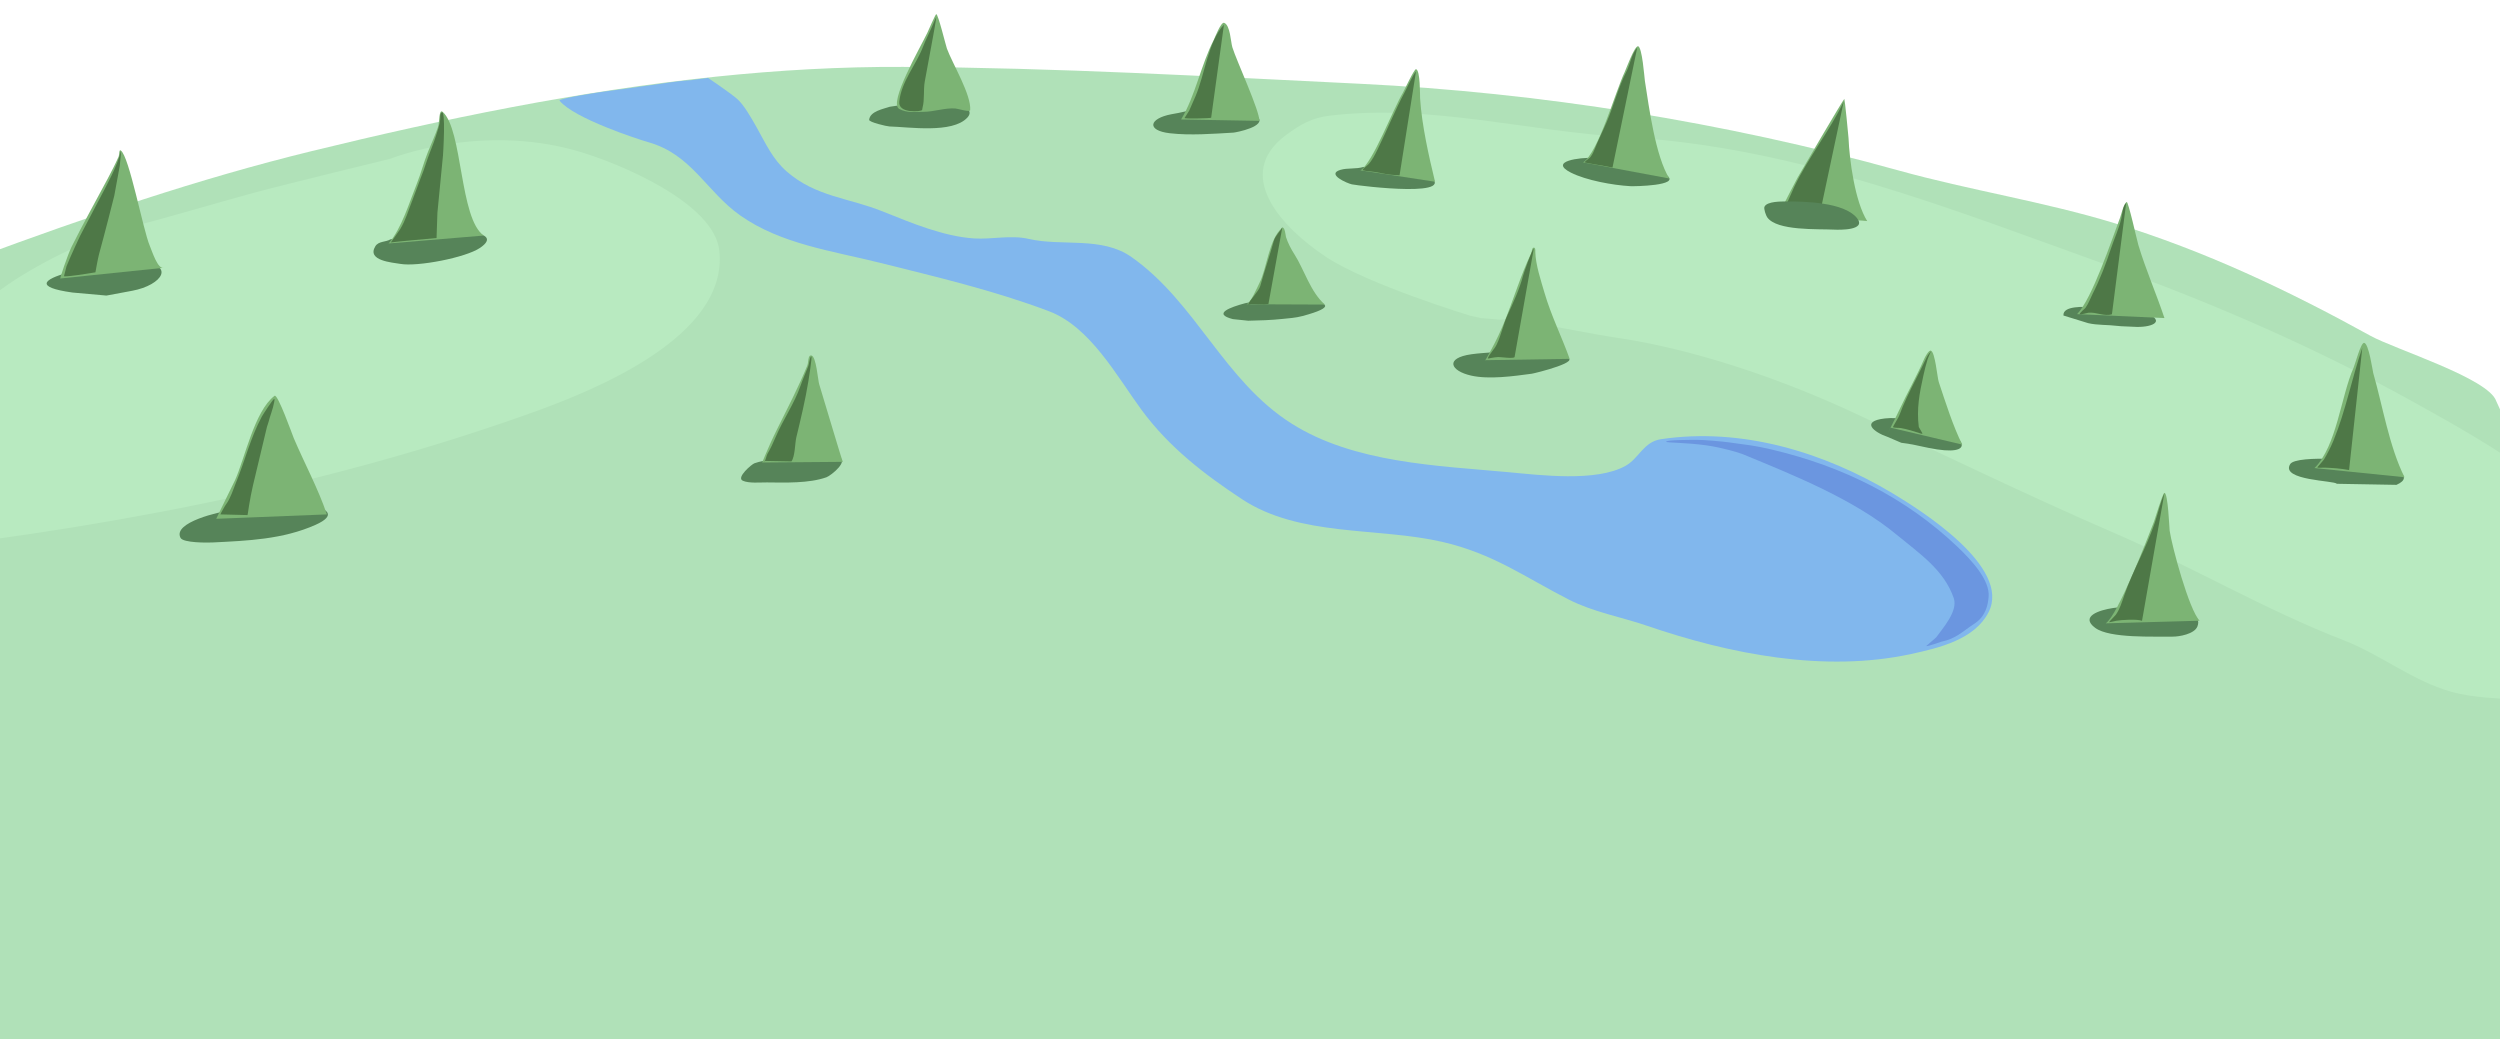 <svg version="1.2" baseProfile="tiny-ps" xmlns="http://www.w3.org/2000/svg" viewBox="0 0 842 350" width="842" height="350"><title>why-svg</title><style>tspan { white-space:pre }.shp0 { fill: #b0e1b8 } .shp1 { fill: #b8eac0 } .shp2 { fill: #568459 } .shp3 { fill: #abe3e4 } .shp4 { fill: #81b7ed } .shp5 { fill: #7cb474 } .shp6 { fill: #4e7847 } .shp7 { fill: #6b96e0 } </style><g id="Layer 1"><path id="Layer" class="shp0" d="m460.69-558.41c-0.22-0.36-0.43-0.72-0.65-1.08" /><path id="Layer" class="shp0" d="m927.81 325.84c-15.85-1.84-33.95 11.18-48.47 16.6c-29.34 10.96-62.34 16.21-93.07 21.81c-33.8 6.16-68.21 8.22-102.27 12.52c-91.14 11.52-181.96 23.81-272.04 42.1c-76.48 15.52-154.33 25.95-231.77 35.78c-46.38 5.88-116.51 25.86-161.48 4.06c-15.76-7.64-34.2-20.94-42.21-37.18c-4.21-8.53-6.25-18.5-10.73-27.24c-12.13-23.62-26.68-45.53-35.52-70.86c-11.79-33.78-12.78-71.29-14.68-106.63c-1.38-25.64-1.33-74.86 16.26-96.14c15.17-18.35 39.04-26.01 60.52-33.94c37.31-13.77 74.14-26.41 112.72-35.85c44.09-10.78 90.02-20.27 136.04-25.05c21.06-2.19 42.14-3.39 63.08-3.29c51.85 0.27 102.28 3.18 153.82 5.68c60.55 2.94 122.9 12.91 181.43 29.2c23.98 6.67 48.9 10.48 72.76 17.77c30.36 9.28 58.59 22.68 86.24 37.95c8.12 4.48 39.78 14.31 42.29 21.96" /><path id="Layer" class="shp1" d="m495.15 106.33c0 0-34.46-10.49-48.53-19.79c-14.79-9.78-31.54-27.67-13.44-41.09c4.81-3.56 8.64-5.78 14.72-6.5c33.83-4.04 66.26 5.33 99.91 7.25c57.17 3.25 109.77 24.37 162.59 43.34c35.48 12.75 69.84 27.75 102.83 46.05c27.12 15.04 53.29 30.22 72.09 55.59c4.58 6.17 15.5 18.03 13.42 26.61c-5.76 23.74-31.07 19.65-49.01 18.05c-8.03-0.71-16.33-0.68-24.19-2.87c-12.77-3.56-23.81-12.53-36.16-17.32c-26.65-10.32-51.01-24.77-77.16-36.08c-29.88-12.92-59.56-27.44-89.09-41.11c-23.41-10.84-52.55-20.84-78.14-24.64c-9.52-1.42-18.68-3.5-28.23-4.92c-3.15-0.47-6.11-0.91-9.21-1.37c-0.24-0.04-2.47 0.14-2.47 0.14c0 0-8.01-0.75-5.72-0.41" /><path id="Layer" class="shp1" d="m-35.3 130.61c-8.52-5.07 29.61-28.67 36.08-33.43c10.51-7.72 29.73-17.29 42.35-20.5c13.71-3.48 28.54-7.99 42.19-11.7c10.86-2.95 46.22-11.53 46.22-11.53c0 0 29.9-12.05 62.81-2.61c14.25 4.09 46.19 17.47 47.92 33.6c3.11 29.01-42.34 47.15-63.7 54.76c-72.19 25.75-148.15 39.61-224.25 47.75" /><path id="Layer" class="shp2" d="m705.69 211.49c-5.25-3.89 1.34-6.01 5.94-6.7c6.83-1.02 14.85-1.06 21.58 0.53c2.22 0.52 8.6 1.51 6.86 5.72c-1.03 2.5-6.1 3.41-8.37 3.38c-5.95-0.1-21.15 0.66-26-2.93z" /><path id="Layer" class="shp2" d="m787.01 162.94c-0.49-1.1-19.09-1.07-15.68-6.62c2.03-3.31 26.67-1.37 30.95-0.1c2.99 0.88 11.55 4.13 4.85 7.08" /><path id="Layer" class="shp2" d="m694.97 106.27c-0.32-3.41 7.18-2.93 9.5-2.84c5.52 0.2 12.96-0.5 18.16 1.79c7.51 3.3 1.41 5.23-4.01 4.84c-1.88-0.14-3.74-0.08-5.61-0.31c-3.15-0.4-6.65-0.19-9.71-0.91" /><path id="Layer" class="shp2" d="m635.74 147.15c-4.65-1.57-9.24-5.25-0.91-6.22c4.56-0.53 10.93 0.68 15.37 2.01c11.95 3.58 16.22 11.37-0.66 7.91c-2.96-0.61-6.19-1.4-9.18-1.72" /><path id="Layer" class="shp2" d="m561.55 59.23c4.26 3.29-10.94 3.56-12.48 3.47c-5.89-0.33-14.88-1.97-19.99-4.56c-7.72-3.92 3.32-5.12 7.28-4.97c3.09 0.11 3.17 0.12 6.3 0.41c3.58 0.33 7.1 0.87 10.62 1.51" /><path id="Layer" class="shp2" d="m415.23 107.48c-7.01-1.8-0.89-4.01 4.15-5.36c6.55-1.76 42.35-1.82 19.26 4.33c-2.25 0.6-4.41 0.73-6.73 0.97c-3.85 0.4-7.65 0.53-11.52 0.6" /><path id="Layer" class="shp2" d="m480.02 58.22c14.05 8.83-22.18 4.39-24.71 3.87c-1.42-0.29-8.8-3.41-3.86-4.88c2.46-0.73 5.28-0.19 7.79-1" /><path id="Layer" class="shp2" d="m526.67 120.15c7.65 1.3-9.77 5.59-10.77 5.72c-6.06 0.82-14.37 1.99-20.39 0.64c-7.03-1.57-9.03-5.92 0.09-7.2c2.38-0.34 4.8-0.46 7.21-0.66c3.49-0.3 7.01-0.59 10.51-0.77" /><path id="Layer" class="shp3" d="m88.96 359.55c-0.58-0.85-1.16-1.7-1.74-2.54" /><path id="Layer" class="shp4" d="m233.11 26.93l5.36-0.7c0 0 7.72 5.21 9.89 7.16c2.17 1.95 4.59 6.13 6.52 9.58c3.04 5.43 5.41 10.71 10.11 14.81c9.77 8.51 20.76 8.79 32.48 13.5c9.45 3.79 20.25 8.33 30.52 9.02c6.01 0.4 12.46-1.23 18.45 0.16c11.29 2.61 24.63-0.96 34.69 6.14c21.76 15.34 31.05 41.66 53.95 56.11c21 13.25 49.03 14.12 72.73 16.3c10.92 1 29.8 3.41 39.68-2.12c4.54-2.54 6.05-8.09 11.91-8.97c27.19-4.06 54.73 4.31 77.94 18.18c9.5 5.68 40.16 24.91 32.41 40.09c-4.67 9.15-16.51 12-26.1 14.08c-29.22 6.34-61.08 0.03-88.93-9.51c-8.67-2.97-18.09-4.61-26.37-8.83c-14.86-7.59-25.39-15.45-42.57-19.42c-21.78-5.03-48.02-1.55-67.52-14.41c-12.58-8.29-24.51-17.45-33.72-29.95c-8.29-11.25-17.27-28.04-31.23-33.32c-18.38-6.95-37.8-11.54-56.9-16.31c-15.91-3.98-33.39-6.29-47.06-15.93c-11.44-8.06-16.36-20.58-31-24.7c-3.43-0.97-25.1-8.03-29.89-13.98c-0.62-0.77 14.54-3 14.54-3c0 0 14.02-1.87 23.37-3.26c2.89-0.43 6.74-0.68 6.74-0.68z" /><path id="Layer" class="shp2" d="m311.72 34.19c-0.77 1.24 5.01 0.01 5.23 0c1.11-0.07 12.7 1.3 8.82 5.45c-5.03 5.39-19.58 3.13-26.21 2.95c-0.84-0.02-6.9-1.43-6.83-2.23c0.27-2.94 4.99-3.71 6.96-4.41" /><path id="Layer" class="shp5" d="m66.55-73.99c0.72 0.67 3.08 2.39 2.17 2.01c-2.5-1.04-4.71-2.7-7.06-4.05" /><path id="Layer" class="shp2" d="m408.77 37.51c4.02 2.37 10.53-2.42 14.78 1.77c3.34 3.29-7.29 5.34-8.16 5.39c-6.88 0.39-14.49 1-21.37 0.21c-7.94-0.91-7.13-4.96 0.52-6.41c1.56-0.29 3.14-0.54 4.67-0.94" /><path id="Layer" class="shp5" d="m302.86 36.69c-3.75-1.95 7.06-20.62 9.44-25.59c0.29-0.6 2.76-6.36 3.04-6.34c0.65 0.05 3.21 10.57 3.58 11.6c1.81 4.96 8.27 15.61 7.84 20.75c-0.07 0.79-4.01-0.49-4.98-0.57c-3.47-0.29-7.31 1.15-10.93 1.13c-2.96-0.02-5.2 0.47-8-0.98z" /><path id="Layer" class="shp5" d="m397.79 40.24c4.76-7.82 6.72-18.48 11.04-26.87c0.28-0.54 2.37-6.07 3.46-5.68c2.07 0.76 2.22 6.46 2.77 8.24c1.33 4.36 9.33 21.67 9.07 24.78" /><path id="Layer" class="shp5" d="m458.22 57.38c4.18-2.62 11.08-20.88 14.27-26.13c0.39-0.63 3.81-8.09 4.43-7.95c1.47 0.34 1.31 8.81 1.37 9.85c0.58 9.03 2.92 19.36 5.03 28.06" /><path id="Layer" class="shp5" d="m419.62 102.47c1.3 0.34 4.07-6.25 4.58-7.21c2.35-4.42 3.19-14.78 7.55-18.45c0.99-0.84 1.27 2.76 1.38 3.07c0.66 2.02 1.71 4.03 2.89 5.87c3.21 5.03 5.42 12.78 10.22 16.83" /><path id="Layer" class="shp5" d="m533.18 54.7c5.12-3.21 10.96-24.04 14-30.39c0.4-0.83 3.29-8.83 4.5-8.73c1.41 0.12 2.16 10.62 2.32 11.66c1.38 8.79 3.54 25.38 8.24 32.88" /><path id="Layer" class="shp5" d="m500.19 121.31c-0.6 1.27 1.44-2.41 2.11-3.64c1.6-2.92 3.09-6.09 4.34-9.17c3.1-7.62 5.55-15.81 9.05-23.2c0.3-0.63 0.2-1.88 0.9-1.9c0.63-0.01 0.5 1.19 0.5 1.4c0.09 4.33 1.89 9.69 3.11 13.86c2.25 7.71 5.84 14.87 8.46 22.2" /><path id="Layer" class="shp5" d="m598.47 71.93c-0.16 1.95 2.07-2.67 2.3-3.11c1.57-3.01 3.06-6.05 4.68-9.03c0.86-1.59 15.42-26.4 15.72-26.48c0.13-0.03 1.38 12.29 1.41 13.15c0.31 7.5 2.18 21.45 6.29 28" /><path id="Layer" class="shp5" d="m636.71 144.03c-0.44 0.88-1.32 2.64-1.32 2.64c0 0 3.01-5.82 4.39-8.79c2.7-5.79 5.84-11.28 8.35-17.14c0.13-0.3 1.43-2.89 2.2-2.64c1.43 0.48 2.16 9.12 2.64 10.55c2.27 6.81 4.8 14.88 7.91 21.09" /><path id="Layer" class="shp2" d="m275.54 154.28c2.17-0.04 4.36-0.91 6.53-0.42c4.48 1.02-2.19 6.34-3.74 6.89c-5.82 2.07-13.9 1.8-20.04 1.73c-2.23-0.03-6.11 0.38-8.15-0.59c-2.24-1.06 3.04-5.53 3.95-5.86c3.72-1.32 8.57-1.5 12.47-1.58" /><path id="Layer" class="shp5" d="m699.55 105.8c5.02-5.02 11.71-25.08 14.5-32.51c0.42-1.13 1.17-4.59 2.2-5.27c0.54-0.36 3.5 12.98 3.95 14.5c2.46 8.21 6.15 16.68 8.79 24.61" /><path id="Layer" class="shp5" d="m709.21 209.94c4.1-2.74 13.99-28.36 16.26-34.27c0.31-0.8 2.94-9.67 3.51-9.67c1.22 0 1.65 12.01 1.76 12.74c0.72 5.02 6.52 26.73 10.11 30.32" /><path id="Layer" class="shp5" d="m779.52 157.65c7.55-7.55 8.87-24.13 13.18-33.83c0.47-1.05 2.38-8.35 3.51-8.35c1.57 0 2.92 9.54 3.08 10.11c3.23 11.29 5.4 24.85 10.55 35.15" /><path id="Layer" class="shp5" d="m256.63 155.77c-0.11 0.75 1.52-4.02 5.15-11.33c3.5-7.06 7.17-14.05 10.12-21.34c0.45-1.13 0.16-3.55 1.36-3.38c1.66 0.23 2.22 8.44 2.66 9.74c0.6 1.79 7.71 25.93 7.96 26.09" /><path id="Layer" class="shp2" d="m147.51 79.11c3.73-1.7 23.11-1.72 14.17 4.37c-4.85 3.3-21.09 6.41-26.83 5.4c-2.62-0.46-11.46-1.04-8.43-5.95c1.1-1.78 3.49-1.33 5.12-2.34" /><path id="Layer" class="shp2" d="m88.41 171.83c5.99-4.26 32.03-1.4 17.88 4.93c-11.02 4.92-22.95 5.35-34.63 5.94c-1.61 0.08-9.92 0.2-10.85-1.54c-2.82-5.24 13.49-8.9 16.57-9.2" /><path id="Layer" class="shp5" d="m130.87 82c4.36-4.9 7.09-14.12 9.5-20.09c1.42-3.52 2.3-7.12 3.72-10.63c1.12-2.76 2.44-5.68 3.41-8.45c0.59-1.69 0.27-6.32 1.61-5.13c6.75 6 5.64 36.01 13.82 41.63" /><path id="Layer" class="shp2" d="m24.44 98.53c-26.18-3.63 14.19-10.68 21.86-10.35c13.33 0.57 8.41 7.86-1.77 9.75c-2.86 0.53-5.77 1.07-8.68 1.62" /><path id="Layer" class="shp5" d="m72.86 174.73c-0.43 0.63 5.32-10.88 6.27-12.95c3.28-7.14 6.53-23.33 13.34-28.47c1.06-0.8 6.03 13.23 6.48 14.29c3.59 8.44 8.24 17.03 11.14 25.65" /><path id="Layer" class="shp5" d="m20.37 93.79c-0.57 0.83 2.53-8.25 3.72-10.63c3.85-7.76 8.07-15.22 12.11-22.85c1.33-2.5 2.57-4.91 3.73-7.51c0.3-0.69 0.12-2.55 0.74-2.13c2.89 1.99 7.47 26.7 9.79 32.15c0.78 1.85 2.7 8.06 4.77 7.36" /><path id="Layer" class="shp0" d="m131.67 12.15c0.39 0.34 0.77 0.68 1.16 1.02" /><path id="Layer" class="shp0" d="m3.41 163.65c-0.21 0.33-0.42 0.67-0.62 1" /><path id="Layer" class="shp6" d="m40.34 55.83l-1.85 10.09c0 0-3.29 13.1-5.11 19.59c-0.38 1.33-1.24 6.21-1.24 6.21c0 0-5.57 0.93-8.06 1.19c-2.49 0.26-2.54 0.14-2.54 0.14l0.87-3.38c1.39-3.52 4.6-10.29 4.6-10.29c0 0 2.82-5.41 6.16-11.73c2.94-5.57 6.36-11.78 7.43-16.39c0.47-2.01-0.26 4.56-0.26 4.56z" /><path id="Layer" class="shp6" d="m149.18 52.54l-1.86 19.14l-0.29 8.49l-8.76 0.8l-4.04 0.39l-2.61 0.3c0 0 2.79-3.85 3.19-4.52c1.84-3.06 2.55-5.8 3.87-9.14c1.5-3.8 2.42-6.62 3.92-10.41c0.45-1.15 1.32-4.08 2.14-6.11c0.82-2.02 1.87-4.82 2.87-8.18c0.95-3.2 0.58-3.72 0.66-4.24c0.03-0.22 0.02-0.62 0.35-1.04c1.68-2.11 0.57 14.5 0.57 14.5z" /><path id="Layer" class="shp6" d="m74.18 173.25c-0.06 0.35 0.29-0.58 0.4-0.75c0.57-0.88 0.98-1.86 1.61-2.71c1.52-2.06 2.36-4.99 3.34-7.37c3-7.31 4.88-15.09 8.65-22.11c0.28-0.53 3.84-6.03 4.18-5.97c0.22 0.04-0.01 1.03-0.04 1.19c-0.4 2.3-1.36 4.47-1.92 6.74c-0.03 0.12-0.08 0.24-0.12 0.36c-0.04 0.14-0.08 0.28-0.13 0.41c-0.04 0.12-0.08 0.24-0.12 0.36c-0.04 0.12-0.09 0.24-0.12 0.36c-1.58 6.52-3.1 13.06-4.68 19.59c-0.55 2.27-0.95 4.58-1.35 6.89c-0.14 0.81-0.23 1.64-0.37 2.44c-0.03 0.2-0.21 0.97-0.08 0.8" /><path id="Layer" class="shp6" d="m257.35 155.23c0.27 0.89 0.73-1.71 1.2-2.51c1.01-1.7 1.92-3.7 2.69-5.52c2.49-5.86 6.3-11.26 8.39-17.31c0.76-2.21 1.74-4.38 2.59-6.55c0.28-0.72 0.45-2.72 0.92-3.24c0.03-0.04 0.1-0.07 0.14-0.05c0.29 0.21-0.88 7.45-1.01 8.31c-1.02 6.33-2.56 12.69-4.06 18.92c-0.5 2.09-0.4 6.37-1.65 8.13" /><path id="Layer" class="shp6" d="m310.58 37.03c-0.16 0.58-8.13 1.33-7.71-2.76c0.7-6.84 5.64-12.35 8.04-18.6c0.87-2.27 2.04-4.47 3-6.69c0.09-0.22 1.35-3.26 1.4-3.22c0.14 0.13-1.04 6.43-1.16 7.11c-0.91 4.87-1.82 9.72-2.69 14.6c-0.5 2.79-0.01 6.09-0.74 8.75" /><path id="Layer" class="shp6" d="m407.92 39.64c-0.16 0.23-8.7 0.4-8.98 0.13c-0.04-0.04 1.46-2.22 1.57-2.47c0.73-1.63 1.44-3.27 2.15-4.91c3.06-7.04 4.25-18.52 9.57-24.09" /><path id="Layer" class="shp6" d="m427.21 102.38c-1.93 0.3-3.98-0.08-5.88 0.01c-0.3 0.01-0.93 0.31-0.9 0.07c0.12-0.93 3.55-4.38 4.02-6.1c1.41-5.09 3.15-10.12 4.56-15.19c0.51-1.86 2.2-3.17 2.91-4.78" /><path id="Layer" class="shp6" d="m471.37 59.06c-0.01 0.03-2.32-0.16-2.67-0.19c-2.48-0.21-4.94-0.97-7.42-1.18c-0.3-0.02-2.3-0.14-2.33-0.51c-0.02-0.28 1.6-1.48 1.85-1.74c1.32-1.35 2.33-3.4 3.16-5.09c3.17-6.42 5.81-13.09 9.19-19.4c0.47-0.87 3.17-6.59 3.75-6.84" /><path id="Layer" class="shp6" d="m543.09 56.43c-1.33-0.34-9.14-1.55-9.31-1.74c-0.2-0.23 1.29-1.25 1.49-1.41c0.67-0.5 1.39-1.98 1.7-2.77c1.26-3.18 2.82-6.25 4.16-9.39c2.41-5.62 3.9-11.66 6.67-17.09c1.3-2.54 1.72-5.83 3.62-8.02" /><path id="Layer" class="shp6" d="m612.78 72.7c-3.18 0.07-6.3-1.11-9.45-1.04c-0.52 0.01-3.2 0.58-3.55 0.24c-0.14-0.13 1.66-2.54 1.79-2.81c0.94-1.99 1.74-4.05 2.69-6.06c4.76-10.04 11.95-18.83 16.71-28.86" /><path id="Layer" class="shp6" d="m711.3 105.84c-2.54 0.82-5.35-0.81-7.95-0.51c-0.38 0.05-2.64 0.73-2.89 0.47c-0.24-0.24 1.78-1.91 1.93-2.12c1.04-1.44 1.65-3.23 2.45-4.8c2.44-4.78 4.42-10 6.11-15.1c1.12-3.37 2.7-6.72 3.5-10.18c0.29-1.26 0.53-4.36 1.64-5.17" /><path id="Layer" class="shp6" d="m791.17 158.31c-2.63-0.51-5.55-0.72-8.22-0.81c-0.25-0.01-2.44 0.1-2.5-0.03c-0.04-0.08 2.05-2.35 2.25-2.69c1.19-1.99 2.32-4.2 3.2-6.35c4.15-10.06 6.17-20.97 9.72-31.26" /><path id="Layer" class="shp6" d="m721.43 209.1c-1.55-0.67-7.03-0.32-8.64-0.03c-0.25 0.05-2.43 0.56-2.47 0.52c-0.09-0.1 2.05-2.2 2.28-2.52c1.42-1.99 2.09-4.41 2.89-6.68c2.9-8.29 7.43-15.99 10.24-24.32c1.1-3.28 1.87-6.79 3.24-9.96" /><path id="Layer" class="shp6" d="m647.5 146.01c-0.22 0.16-0.49 0.04-0.72-0.04c-2.04-0.68-4.4-1.42-6.57-1.8c-0.67-0.12-2.14 0-2.69-0.28c-0.06-0.03 1.21-2.21 1.35-2.43c0.83-1.25 1.36-3.08 1.95-4.46c1.82-4.29 4.07-8.53 6.16-12.7c0.7-1.41 1.38-2.85 2.08-4.25c0.33-0.67 1.35-1.78 1.35-1.78c0 0-0.91 1.85-1.22 2.82c-0.56 1.75-0.99 3.59-1.39 5.39c-1.33 5.98-2.32 11.23-1.55 17.32" /><path id="Layer" class="shp6" d="m510.11 120.25c-0.25 0.64-4.76-0.02-5.47 0c-0.81 0.02-1.75 0.2-2.55 0.33c-0.16 0.03-1.07 0.3-0.98 0.06c0.62-1.56 2.16-2.94 2.93-4.51c1.56-3.2 2.23-6.8 3.71-10.05c1.92-4.21 4.06-8.72 5.21-13.21c0.25-0.98 3.17-9.15 3.63-9.19" /><path id="Layer" class="shp0" d="m312.38-114.78c-1.03-1.72-2.06-3.44-3.09-5.16" /><path id="Layer" class="shp2" d="m595.19 73.18c-0.41-0.59-1.22-2.84-0.92-3.53c0.81-1.89 5.78-1.79 7.52-1.8c5.82-0.01 19.28 0.21 23.62 5.57c3.46 4.28-6.19 3.99-7.65 3.92c-5.44-0.28-19.35 0.49-22.56-4.16z" /><path id="Layer" class="shp7" d="m648.75 217.58c-0.04-0.04 3.25-2.74 3.42-2.99c2.04-2.92 7.37-8.72 5.85-13.14c-3.28-9.54-11.6-15.04-19.16-21.3c-14.5-12.02-34.82-20.13-51.98-27.21c-1.09-0.45-6.79-2.2-12.3-2.96c-6.61-0.92-13.11-0.85-13.38-1.16c-0.62-0.72 9.24-0.66 10.19-0.68c2.17-0.05 9.09 0.58 11.22 0.89c6.54 0.95 8.02 0.93 14.49 2.47c23.47 5.59 44.52 15.95 61.99 32.49c5.06 4.79 11.12 11.44 10.68 16.94c-0.22 2.73-0.91 6.61-4.82 9.15c-4.07 2.65-6.13 5.04-11.12 6.05c-0.22 0.05-4.82 1.75-5.09 1.44z" /></g></svg>
